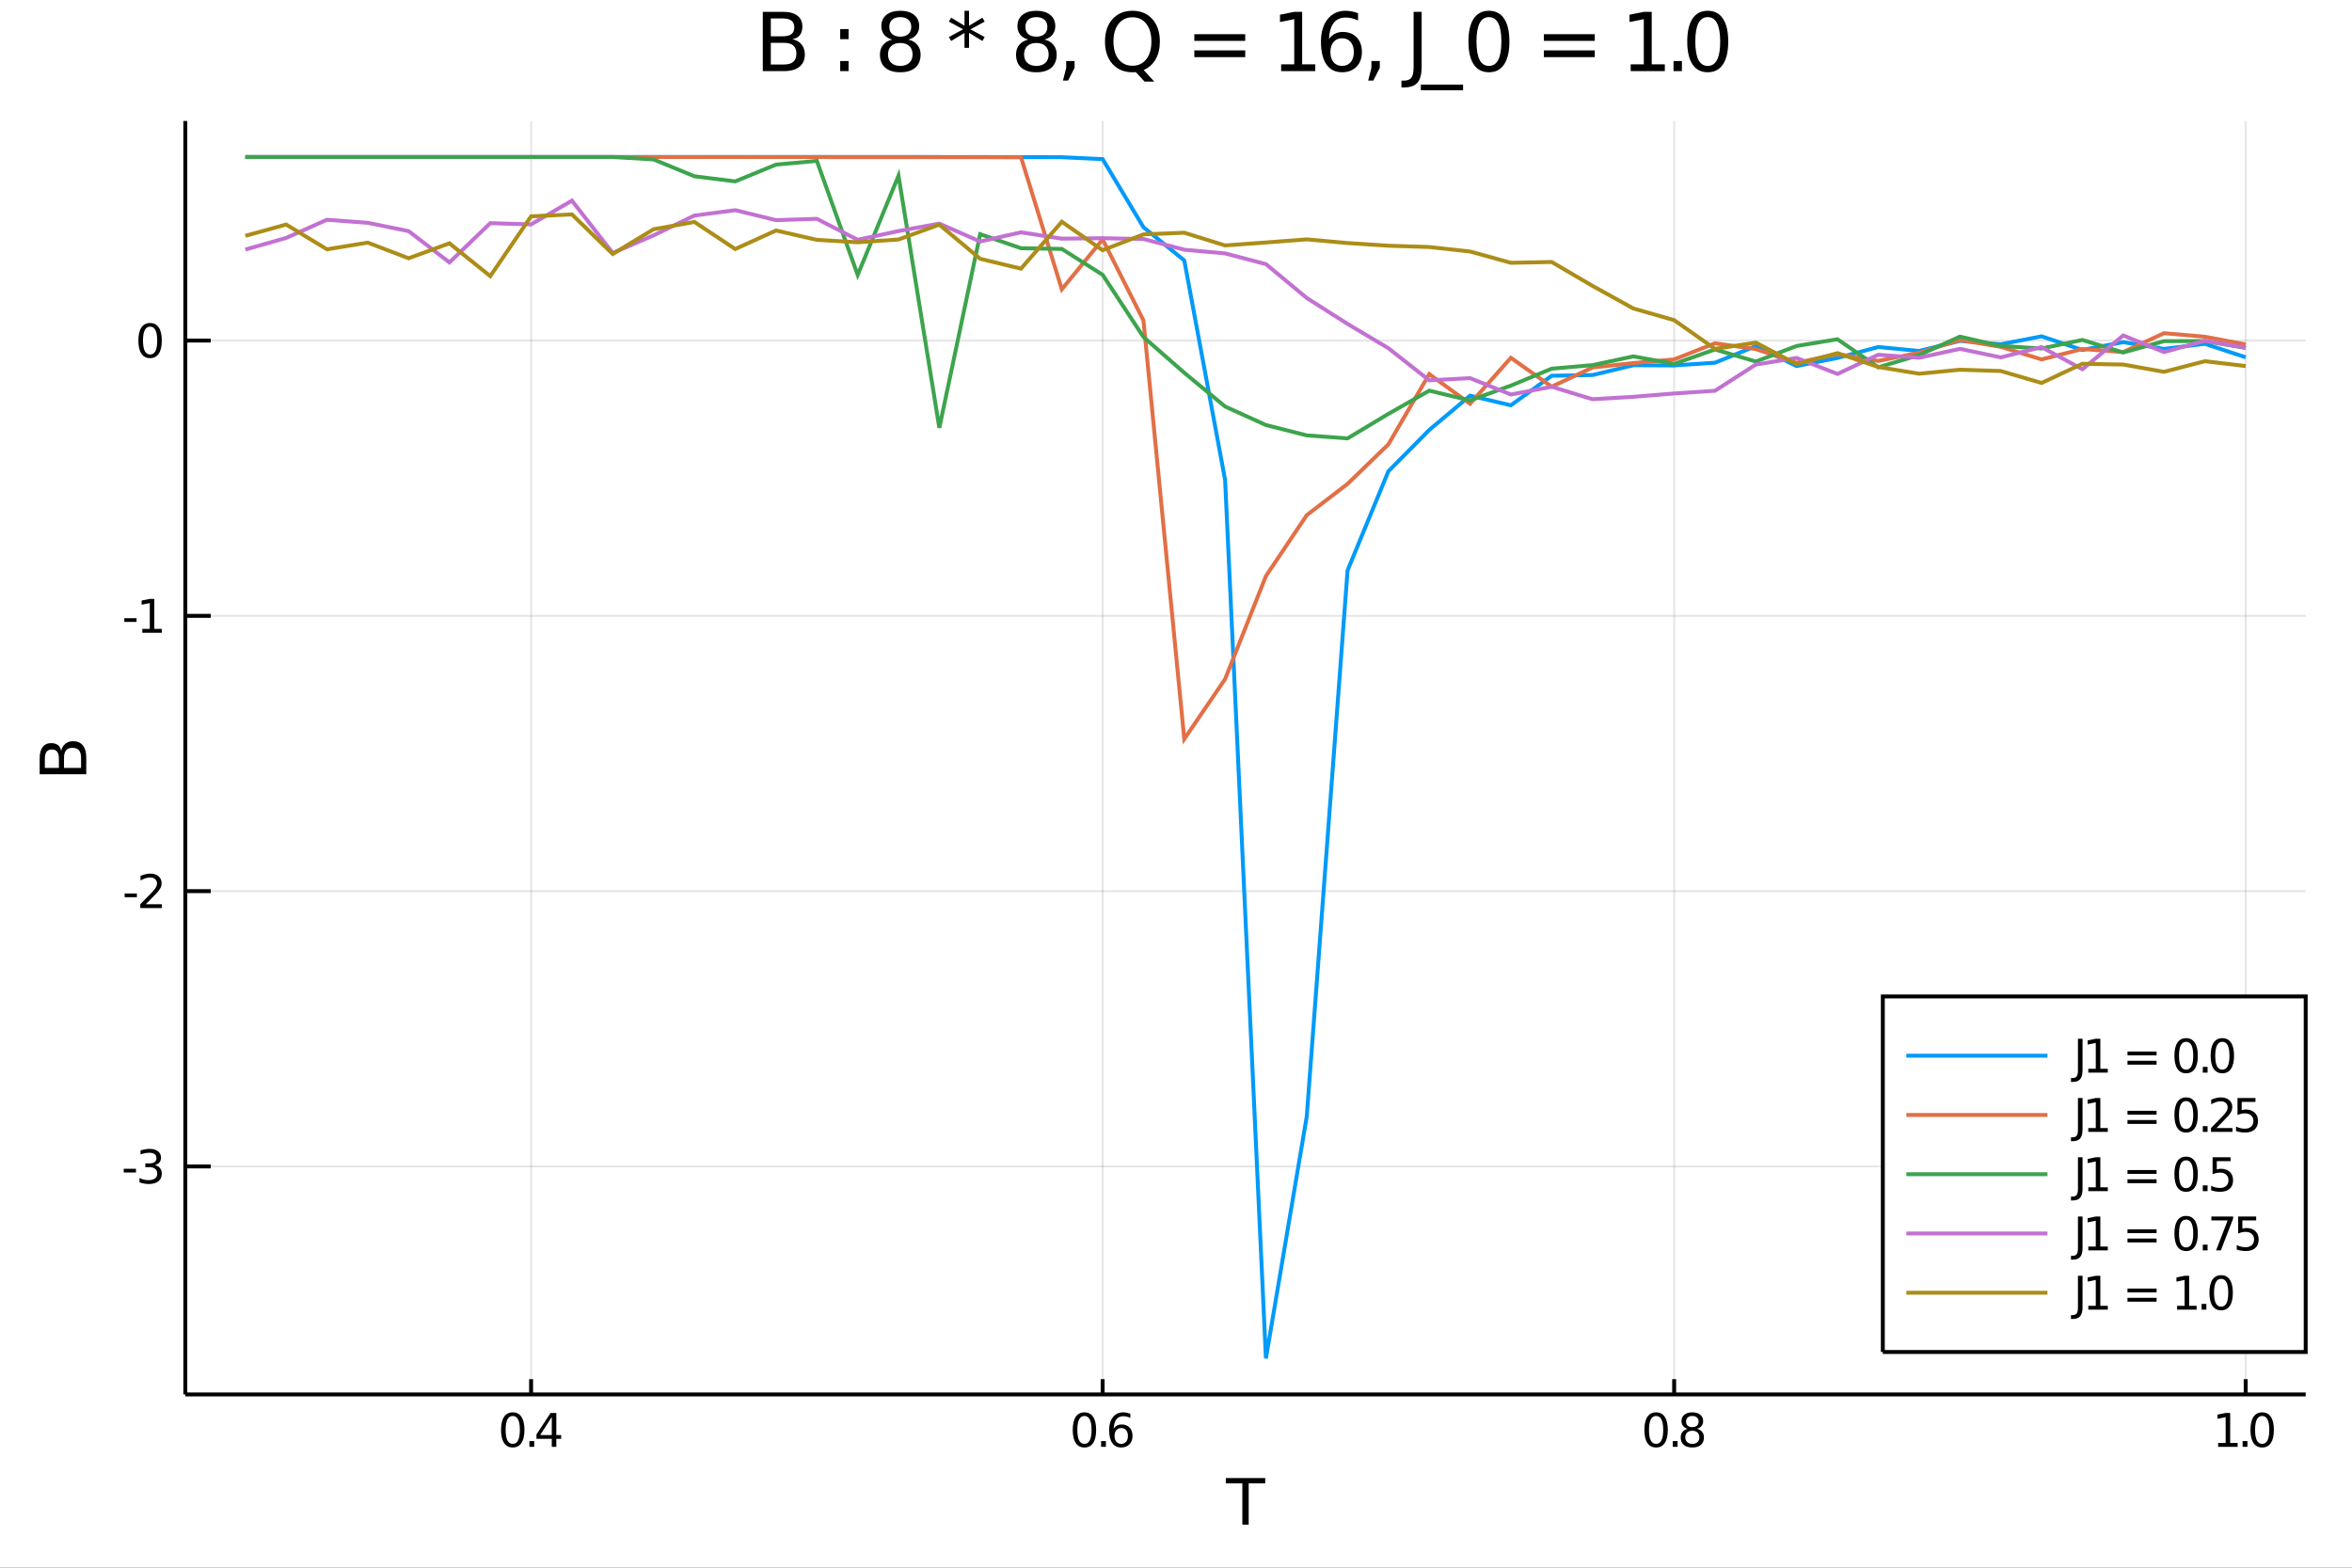 <?xml version="1.0" encoding="utf-8"?>
<svg xmlns="http://www.w3.org/2000/svg" xmlns:xlink="http://www.w3.org/1999/xlink" width="4800" height="3200" viewBox="0 0 19200 12800">
<rect x="0" y="0" width="19200" height="12800" fill="#333333" stroke="none"/>
<defs>
  <clipPath id="clip860">
    <rect x="0" y="0" width="19200" height="12800"/>
  </clipPath>
</defs>
<path clip-path="url(#clip860)" d="
M0 12800 L19200 12800 L19200 0 L0 0  Z
  " fill="#ffffff" fill-rule="evenodd" fill-opacity="1"/>
<defs>
  <clipPath id="clip861">
    <rect x="3840" y="0" width="13441" height="12800"/>
  </clipPath>
</defs>
<path clip-path="url(#clip860)" d="
M1512.82 11385.4 L18822 11385.4 L18822 987.777 L1512.82 987.777  Z
  " fill="#ffffff" fill-rule="evenodd" fill-opacity="1"/>
<defs>
  <clipPath id="clip862">
    <rect x="1512" y="987" width="17310" height="10399"/>
  </clipPath>
</defs>
<polyline clip-path="url(#clip862)" style="stroke:#000000; stroke-width:16; stroke-opacity:0.1; fill:none" points="
  4335.48,11385.4 4335.48,987.777 
  "/>
<polyline clip-path="url(#clip862)" style="stroke:#000000; stroke-width:16; stroke-opacity:0.1; fill:none" points="
  9001.04,11385.4 9001.04,987.777 
  "/>
<polyline clip-path="url(#clip862)" style="stroke:#000000; stroke-width:16; stroke-opacity:0.1; fill:none" points="
  13666.6,11385.4 13666.6,987.777 
  "/>
<polyline clip-path="url(#clip862)" style="stroke:#000000; stroke-width:16; stroke-opacity:0.1; fill:none" points="
  18332.2,11385.4 18332.2,987.777 
  "/>
<polyline clip-path="url(#clip862)" style="stroke:#000000; stroke-width:16; stroke-opacity:0.1; fill:none" points="
  1512.82,9523.8 18822,9523.8 
  "/>
<polyline clip-path="url(#clip862)" style="stroke:#000000; stroke-width:16; stroke-opacity:0.1; fill:none" points="
  1512.82,7276.05 18822,7276.05 
  "/>
<polyline clip-path="url(#clip862)" style="stroke:#000000; stroke-width:16; stroke-opacity:0.1; fill:none" points="
  1512.82,5028.3 18822,5028.3 
  "/>
<polyline clip-path="url(#clip862)" style="stroke:#000000; stroke-width:16; stroke-opacity:0.1; fill:none" points="
  1512.82,2780.55 18822,2780.55 
  "/>
<polyline clip-path="url(#clip860)" style="stroke:#000000; stroke-width:32; stroke-opacity:1; fill:none" points="
  1512.82,11385.4 18822,11385.4 
  "/>
<polyline clip-path="url(#clip860)" style="stroke:#000000; stroke-width:32; stroke-opacity:1; fill:none" points="
  1512.82,11385.4 1512.82,987.777 
  "/>
<polyline clip-path="url(#clip860)" style="stroke:#000000; stroke-width:32; stroke-opacity:1; fill:none" points="
  4335.48,11385.4 4335.48,11260.7 
  "/>
<polyline clip-path="url(#clip860)" style="stroke:#000000; stroke-width:32; stroke-opacity:1; fill:none" points="
  9001.04,11385.4 9001.04,11260.7 
  "/>
<polyline clip-path="url(#clip860)" style="stroke:#000000; stroke-width:32; stroke-opacity:1; fill:none" points="
  13666.6,11385.4 13666.6,11260.7 
  "/>
<polyline clip-path="url(#clip860)" style="stroke:#000000; stroke-width:32; stroke-opacity:1; fill:none" points="
  18332.2,11385.4 18332.2,11260.7 
  "/>
<polyline clip-path="url(#clip860)" style="stroke:#000000; stroke-width:32; stroke-opacity:1; fill:none" points="
  1512.82,9523.8 1720.53,9523.8 
  "/>
<polyline clip-path="url(#clip860)" style="stroke:#000000; stroke-width:32; stroke-opacity:1; fill:none" points="
  1512.82,7276.05 1720.53,7276.05 
  "/>
<polyline clip-path="url(#clip860)" style="stroke:#000000; stroke-width:32; stroke-opacity:1; fill:none" points="
  1512.82,5028.3 1720.53,5028.3 
  "/>
<polyline clip-path="url(#clip860)" style="stroke:#000000; stroke-width:32; stroke-opacity:1; fill:none" points="
  1512.82,2780.55 1720.53,2780.55 
  "/>
<path clip-path="url(#clip860)" d="M 0 0 M4185.67 11561.4 Q4156.78 11561.4 4142.15 11589.9 Q4127.71 11618.2 4127.71 11675.3 Q4127.71 11732.1 4142.15 11760.6 Q4156.78 11789 4185.67 11789 Q4214.74 11789 4229.19 11760.6 Q4243.82 11732.1 4243.82 11675.3 Q4243.82 11618.2 4229.19 11589.9 Q4214.74 11561.4 4185.67 11561.4 M4185.67 11531.7 Q4232.15 11531.7 4256.6 11568.6 Q4281.23 11605.3 4281.23 11675.3 Q4281.23 11745.1 4256.6 11781.9 Q4232.15 11818.6 4185.67 11818.6 Q4139.19 11818.6 4114.56 11781.9 Q4090.11 11745.1 4090.11 11675.3 Q4090.11 11605.3 4114.56 11568.6 Q4139.19 11531.7 4185.67 11531.7 Z" fill="#000000" fill-rule="evenodd" fill-opacity="1" /><path clip-path="url(#clip860)" d="M 0 0 M4321.78 11766.2 L4360.85 11766.2 L4360.85 11813.2 L4321.78 11813.2 L4321.78 11766.2 Z" fill="#000000" fill-rule="evenodd" fill-opacity="1" /><path clip-path="url(#clip860)" d="M 0 0 M4504.19 11569.3 L4409.74 11716.9 L4504.19 11716.9 L4504.19 11569.3 M4494.37 11536.7 L4541.41 11536.7 L4541.41 11716.9 L4580.85 11716.9 L4580.85 11748 L4541.41 11748 L4541.41 11813.2 L4504.19 11813.2 L4504.19 11748 L4379.37 11748 L4379.37 11711.9 L4494.37 11536.7 Z" fill="#000000" fill-rule="evenodd" fill-opacity="1" /><path clip-path="url(#clip860)" d="M 0 0 M8852.53 11561.4 Q8823.64 11561.4 8809.01 11589.9 Q8794.56 11618.2 8794.56 11675.3 Q8794.56 11732.1 8809.01 11760.6 Q8823.64 11789 8852.53 11789 Q8881.6 11789 8896.04 11760.6 Q8910.67 11732.1 8910.67 11675.3 Q8910.67 11618.2 8896.04 11589.9 Q8881.6 11561.4 8852.53 11561.4 M8852.53 11531.7 Q8899.01 11531.7 8923.45 11568.6 Q8948.08 11605.3 8948.08 11675.3 Q8948.08 11745.1 8923.45 11781.9 Q8899.01 11818.6 8852.53 11818.6 Q8806.04 11818.6 8781.42 11781.9 Q8756.97 11745.1 8756.97 11675.3 Q8756.97 11605.3 8781.42 11568.6 Q8806.04 11531.7 8852.53 11531.7 Z" fill="#000000" fill-rule="evenodd" fill-opacity="1" /><path clip-path="url(#clip860)" d="M 0 0 M8988.64 11766.2 L9027.71 11766.2 L9027.71 11813.2 L8988.64 11813.2 L8988.64 11766.2 Z" fill="#000000" fill-rule="evenodd" fill-opacity="1" /><path clip-path="url(#clip860)" d="M 0 0 M9152.89 11660.1 Q9127.71 11660.1 9112.9 11677.3 Q9098.27 11694.5 9098.27 11724.5 Q9098.27 11754.3 9112.9 11771.7 Q9127.71 11789 9152.89 11789 Q9178.08 11789 9192.71 11771.7 Q9207.52 11754.3 9207.52 11724.5 Q9207.52 11694.5 9192.71 11677.3 Q9178.08 11660.1 9152.89 11660.1 M9227.15 11542.8 L9227.15 11576.9 Q9213.08 11570.3 9198.64 11566.7 Q9184.38 11563.2 9170.3 11563.2 Q9133.27 11563.2 9113.64 11588.2 Q9094.19 11613.2 9091.41 11663.8 Q9102.34 11647.7 9118.82 11639.1 Q9135.3 11630.4 9155.12 11630.4 Q9196.78 11630.4 9220.86 11655.8 Q9245.12 11681 9245.12 11724.5 Q9245.12 11767.1 9219.93 11792.8 Q9194.75 11818.6 9152.89 11818.6 Q9104.93 11818.6 9079.56 11781.9 Q9054.19 11745.1 9054.19 11675.3 Q9054.19 11609.7 9085.3 11570.8 Q9116.41 11531.7 9168.82 11531.7 Q9182.89 11531.7 9197.15 11534.5 Q9211.6 11537.3 9227.15 11542.8 Z" fill="#000000" fill-rule="evenodd" fill-opacity="1" /><path clip-path="url(#clip860)" d="M 0 0 M13519.1 11561.4 Q13490.2 11561.4 13475.6 11589.9 Q13461.1 11618.2 13461.1 11675.3 Q13461.1 11732.1 13475.6 11760.6 Q13490.2 11789 13519.1 11789 Q13548.2 11789 13562.6 11760.6 Q13577.3 11732.1 13577.3 11675.3 Q13577.3 11618.2 13562.6 11589.9 Q13548.2 11561.4 13519.1 11561.4 M13519.1 11531.7 Q13565.6 11531.7 13590 11568.6 Q13614.7 11605.3 13614.7 11675.3 Q13614.7 11745.1 13590 11781.9 Q13565.6 11818.6 13519.1 11818.6 Q13472.6 11818.6 13448 11781.9 Q13423.5 11745.1 13423.5 11675.3 Q13423.5 11605.3 13448 11568.6 Q13472.6 11531.7 13519.1 11531.7 Z" fill="#000000" fill-rule="evenodd" fill-opacity="1" /><path clip-path="url(#clip860)" d="M 0 0 M13655.2 11766.2 L13694.3 11766.2 L13694.3 11813.2 L13655.2 11813.2 L13655.2 11766.2 Z" fill="#000000" fill-rule="evenodd" fill-opacity="1" /><path clip-path="url(#clip860)" d="M 0 0 M13814.8 11681.9 Q13788.2 11681.9 13772.8 11696.2 Q13757.6 11710.4 13757.6 11735.4 Q13757.6 11760.4 13772.8 11774.7 Q13788.2 11789 13814.8 11789 Q13841.5 11789 13856.9 11774.7 Q13872.3 11760.3 13872.3 11735.4 Q13872.3 11710.4 13856.9 11696.2 Q13841.7 11681.9 13814.8 11681.9 M13777.4 11666 Q13753.4 11660.1 13739.8 11643.6 Q13726.5 11627.1 13726.5 11603.4 Q13726.5 11570.3 13750 11551 Q13773.7 11531.7 13814.8 11531.7 Q13856.1 11531.7 13879.7 11551 Q13903.2 11570.3 13903.2 11603.4 Q13903.2 11627.1 13889.7 11643.6 Q13876.3 11660.1 13852.4 11666 Q13879.5 11672.3 13894.5 11690.6 Q13909.7 11709 13909.7 11735.4 Q13909.7 11775.6 13885 11797.1 Q13860.6 11818.6 13814.8 11818.6 Q13769.1 11818.6 13744.5 11797.1 Q13720 11775.6 13720 11735.4 Q13720 11709 13735.2 11690.6 Q13750.4 11672.3 13777.4 11666 M13763.7 11606.9 Q13763.7 11628.4 13777.1 11640.4 Q13790.6 11652.5 13814.8 11652.5 Q13838.9 11652.5 13852.4 11640.4 Q13866.1 11628.4 13866.1 11606.9 Q13866.1 11585.4 13852.4 11573.4 Q13838.9 11561.4 13814.8 11561.4 Q13790.6 11561.4 13777.1 11573.4 Q13763.7 11585.4 13763.7 11606.9 Z" fill="#000000" fill-rule="evenodd" fill-opacity="1" /><path clip-path="url(#clip860)" d="M 0 0 M18107.3 11781.7 L18168.5 11781.7 L18168.5 11570.8 L18102 11584.1 L18102 11550.1 L18168.1 11536.7 L18205.5 11536.7 L18205.5 11781.7 L18266.6 11781.7 L18266.6 11813.2 L18107.3 11813.2 L18107.3 11781.7 Z" fill="#000000" fill-rule="evenodd" fill-opacity="1" /><path clip-path="url(#clip860)" d="M 0 0 M18307.2 11766.2 L18346.2 11766.2 L18346.2 11813.2 L18307.2 11813.2 L18307.2 11766.2 Z" fill="#000000" fill-rule="evenodd" fill-opacity="1" /><path clip-path="url(#clip860)" d="M 0 0 M18466.8 11561.4 Q18437.9 11561.4 18423.3 11589.9 Q18408.8 11618.2 18408.8 11675.3 Q18408.8 11732.1 18423.3 11760.6 Q18437.9 11789 18466.8 11789 Q18495.9 11789 18510.3 11760.6 Q18524.9 11732.1 18524.9 11675.3 Q18524.9 11618.2 18510.3 11589.9 Q18495.9 11561.4 18466.8 11561.4 M18466.8 11531.7 Q18513.3 11531.7 18537.7 11568.6 Q18562.3 11605.3 18562.3 11675.3 Q18562.3 11745.1 18537.7 11781.9 Q18513.3 11818.6 18466.8 11818.6 Q18420.3 11818.6 18395.7 11781.9 Q18371.2 11745.1 18371.2 11675.3 Q18371.2 11605.3 18395.7 11568.6 Q18420.3 11531.7 18466.8 11531.7 Z" fill="#000000" fill-rule="evenodd" fill-opacity="1" /><path clip-path="url(#clip860)" d="M 0 0 M1010.08 9542.97 L1109.9 9542.97 L1109.9 9573.34 L1010.08 9573.34 L1010.08 9542.97 Z" fill="#000000" fill-rule="evenodd" fill-opacity="1" /><path clip-path="url(#clip860)" d="M 0 0 M1263.78 9512.97 Q1290.64 9518.71 1305.64 9536.86 Q1320.82 9555.01 1320.82 9581.67 Q1320.82 9622.6 1292.67 9645.01 Q1264.52 9667.41 1212.67 9667.41 Q1195.27 9667.41 1176.75 9663.89 Q1158.41 9660.56 1138.78 9653.71 L1138.78 9617.6 Q1154.34 9626.67 1172.86 9631.3 Q1191.38 9635.93 1211.56 9635.93 Q1246.75 9635.93 1265.08 9622.04 Q1283.6 9608.15 1283.6 9581.67 Q1283.6 9557.23 1266.38 9543.52 Q1249.34 9529.64 1218.78 9529.64 L1186.56 9529.64 L1186.56 9498.89 L1220.27 9498.89 Q1247.86 9498.89 1262.49 9487.97 Q1277.12 9476.86 1277.12 9456.12 Q1277.12 9434.82 1261.93 9423.52 Q1246.93 9412.04 1218.78 9412.04 Q1203.41 9412.04 1185.82 9415.38 Q1168.23 9418.71 1147.12 9425.75 L1147.12 9392.41 Q1168.41 9386.49 1186.93 9383.53 Q1205.64 9380.56 1222.12 9380.56 Q1264.71 9380.56 1289.52 9400.01 Q1314.34 9419.27 1314.34 9452.23 Q1314.34 9475.19 1301.19 9491.12 Q1288.04 9506.86 1263.78 9512.97 Z" fill="#000000" fill-rule="evenodd" fill-opacity="1" /><path clip-path="url(#clip860)" d="M 0 0 M1017.67 7295.22 L1117.49 7295.22 L1117.49 7325.59 L1017.67 7325.59 L1017.67 7295.22 Z" fill="#000000" fill-rule="evenodd" fill-opacity="1" /><path clip-path="url(#clip860)" d="M 0 0 M1190.27 7382.81 L1320.82 7382.81 L1320.82 7414.29 L1145.27 7414.29 L1145.27 7382.81 Q1166.56 7360.77 1203.23 7323.74 Q1240.08 7286.51 1249.52 7275.77 Q1267.49 7255.59 1274.52 7241.7 Q1281.75 7227.63 1281.75 7214.11 Q1281.75 7192.07 1266.19 7178.18 Q1250.82 7164.29 1226.01 7164.29 Q1208.41 7164.29 1188.78 7170.4 Q1169.34 7176.52 1147.12 7188.92 L1147.12 7151.14 Q1169.71 7142.07 1189.34 7137.44 Q1208.97 7132.81 1225.27 7132.81 Q1268.23 7132.81 1293.78 7154.29 Q1319.34 7175.77 1319.34 7211.7 Q1319.34 7228.74 1312.86 7244.11 Q1306.56 7259.29 1289.71 7280.03 Q1285.08 7285.4 1260.27 7311.14 Q1235.45 7336.7 1190.27 7382.81 Z" fill="#000000" fill-rule="evenodd" fill-opacity="1" /><path clip-path="url(#clip860)" d="M 0 0 M1014.71 5047.47 L1114.53 5047.47 L1114.53 5077.84 L1014.71 5077.84 L1014.71 5047.47 Z" fill="#000000" fill-rule="evenodd" fill-opacity="1" /><path clip-path="url(#clip860)" d="M 0 0 M1161.56 5135.06 L1222.67 5135.06 L1222.67 4924.14 L1156.19 4937.47 L1156.19 4903.39 L1222.3 4890.06 L1259.71 4890.06 L1259.71 5135.06 L1320.82 5135.06 L1320.82 5166.54 L1161.56 5166.54 L1161.56 5135.06 Z" fill="#000000" fill-rule="evenodd" fill-opacity="1" /><path clip-path="url(#clip860)" d="M 0 0 M1225.27 2666.94 Q1196.38 2666.94 1181.75 2695.46 Q1167.3 2723.79 1167.3 2780.83 Q1167.3 2837.68 1181.75 2866.2 Q1196.38 2894.53 1225.27 2894.53 Q1254.34 2894.53 1268.78 2866.2 Q1283.41 2837.68 1283.41 2780.83 Q1283.41 2723.79 1268.78 2695.46 Q1254.34 2666.94 1225.27 2666.94 M1225.27 2637.31 Q1271.75 2637.31 1296.19 2674.16 Q1320.82 2710.83 1320.82 2780.83 Q1320.82 2850.64 1296.19 2887.49 Q1271.75 2924.16 1225.27 2924.16 Q1178.78 2924.16 1154.15 2887.49 Q1129.71 2850.64 1129.71 2780.83 Q1129.71 2710.83 1154.15 2674.16 Q1178.78 2637.31 1225.27 2637.31 Z" fill="#000000" fill-rule="evenodd" fill-opacity="1" /><path clip-path="url(#clip860)" d="M 0 0 M6292.34 349.544 L6292.34 526.812 L6397.34 526.812 Q6450.16 526.812 6475.44 505.099 Q6501.04 483.062 6501.04 438.016 Q6501.04 392.646 6475.44 371.257 Q6450.16 349.544 6397.34 349.544 L6292.34 349.544 M6292.34 150.564 L6292.34 296.397 L6389.24 296.397 Q6437.2 296.397 6460.53 278.573 Q6484.19 260.425 6484.19 223.48 Q6484.19 186.86 6460.53 168.712 Q6437.2 150.564 6389.24 150.564 L6292.34 150.564 M6226.88 96.768 L6394.1 96.768 Q6468.96 96.768 6509.47 127.879 Q6549.98 158.99 6549.98 216.351 Q6549.98 260.749 6529.24 286.998 Q6508.5 313.248 6468.31 319.73 Q6516.6 330.1 6543.17 363.155 Q6570.07 395.887 6570.07 445.146 Q6570.07 509.96 6525.99 545.284 Q6481.92 580.608 6400.58 580.608 L6226.88 580.608 L6226.88 96.768 Z" fill="#000000" fill-rule="evenodd" fill-opacity="1" /><path clip-path="url(#clip860)" d="M 0 0 M6858.82 498.294 L6927.2 498.294 L6927.2 580.608 L6858.82 580.608 L6858.82 498.294 M6858.82 237.415 L6927.2 237.415 L6927.2 319.73 L6858.82 319.73 L6858.82 237.415 Z" fill="#000000" fill-rule="evenodd" fill-opacity="1" /><path clip-path="url(#clip860)" d="M 0 0 M7349.14 350.841 Q7302.47 350.841 7275.57 375.794 Q7249 400.748 7249 444.498 Q7249 488.247 7275.57 513.201 Q7302.47 538.155 7349.14 538.155 Q7395.81 538.155 7422.7 513.201 Q7449.6 487.923 7449.6 444.498 Q7449.6 400.748 7422.7 375.794 Q7396.13 350.841 7349.14 350.841 M7283.68 322.97 Q7241.55 312.6 7217.89 283.758 Q7194.56 254.915 7194.56 213.434 Q7194.56 155.425 7235.71 121.722 Q7277.19 88.018 7349.14 88.018 Q7421.41 88.018 7462.56 121.722 Q7503.72 155.425 7503.72 213.434 Q7503.72 254.915 7480.06 283.758 Q7456.73 312.6 7414.93 322.97 Q7462.24 333.989 7488.49 366.072 Q7515.06 398.155 7515.06 444.498 Q7515.06 514.821 7471.96 552.414 Q7429.18 590.006 7349.14 590.006 Q7269.09 590.006 7225.99 552.414 Q7183.21 514.821 7183.21 444.498 Q7183.21 398.155 7209.79 366.072 Q7236.36 333.989 7283.68 322.97 M7259.69 219.591 Q7259.69 257.184 7283.03 278.249 Q7306.69 299.313 7349.14 299.313 Q7391.27 299.313 7414.93 278.249 Q7438.91 257.184 7438.91 219.591 Q7438.91 181.999 7414.93 160.934 Q7391.27 139.87 7349.14 139.87 Q7306.69 139.87 7283.03 160.934 Q7259.69 181.999 7259.69 219.591 Z" fill="#000000" fill-rule="evenodd" fill-opacity="1" /><path clip-path="url(#clip860)" d="M 0 0 M8038.12 176.49 L7921.77 239.36 L8038.12 302.554 L8019.32 334.313 L7910.43 268.526 L7910.43 390.702 L7873.49 390.702 L7873.49 268.526 L7764.6 334.313 L7745.8 302.554 L7862.15 239.36 L7745.8 176.49 L7764.6 144.407 L7873.49 210.193 L7873.49 88.018 L7910.43 88.018 L7910.43 210.193 L8019.32 144.407 L8038.12 176.49 Z" fill="#000000" fill-rule="evenodd" fill-opacity="1" /><path clip-path="url(#clip860)" d="M 0 0 M8460.06 350.841 Q8413.39 350.841 8386.49 375.794 Q8359.92 400.748 8359.92 444.498 Q8359.92 488.247 8386.49 513.201 Q8413.39 538.155 8460.06 538.155 Q8506.73 538.155 8533.62 513.201 Q8560.52 487.923 8560.52 444.498 Q8560.52 400.748 8533.62 375.794 Q8507.05 350.841 8460.06 350.841 M8394.6 322.97 Q8352.47 312.6 8328.81 283.758 Q8305.48 254.915 8305.48 213.434 Q8305.48 155.425 8346.63 121.722 Q8388.11 88.018 8460.06 88.018 Q8532.33 88.018 8573.48 121.722 Q8614.64 155.425 8614.64 213.434 Q8614.64 254.915 8590.98 283.758 Q8567.65 312.6 8525.85 322.97 Q8573.16 333.989 8599.41 366.072 Q8625.98 398.155 8625.98 444.498 Q8625.98 514.821 8582.88 552.414 Q8540.1 590.006 8460.06 590.006 Q8380.01 590.006 8336.91 552.414 Q8294.13 514.821 8294.13 444.498 Q8294.13 398.155 8320.71 366.072 Q8347.28 333.989 8394.6 322.97 M8370.61 219.591 Q8370.61 257.184 8393.95 278.249 Q8417.61 299.313 8460.06 299.313 Q8502.19 299.313 8525.85 278.249 Q8549.83 257.184 8549.83 219.591 Q8549.83 181.999 8525.85 160.934 Q8502.19 139.87 8460.06 139.87 Q8417.61 139.87 8393.95 160.934 Q8370.61 181.999 8370.61 219.591 Z" fill="#000000" fill-rule="evenodd" fill-opacity="1" /><path clip-path="url(#clip860)" d="M 0 0 M8703.76 498.294 L8772.14 498.294 L8772.14 554.034 L8718.99 657.737 L8677.19 657.737 L8703.76 554.034 L8703.76 498.294 Z" fill="#000000" fill-rule="evenodd" fill-opacity="1" /><path clip-path="url(#clip860)" d="M 0 0 M9244.64 141.166 Q9173.34 141.166 9131.21 194.314 Q9089.41 247.462 9089.41 339.174 Q9089.41 430.563 9131.21 483.71 Q9173.34 536.858 9244.64 536.858 Q9315.93 536.858 9357.41 483.71 Q9399.22 430.563 9399.22 339.174 Q9399.22 247.462 9357.41 194.314 Q9315.93 141.166 9244.64 141.166 M9336.35 571.858 L9422.55 666.163 L9343.48 666.163 L9271.86 588.71 Q9261.17 589.358 9255.33 589.682 Q9249.82 590.006 9244.64 590.006 Q9142.56 590.006 9081.31 521.951 Q9020.38 453.572 9020.38 339.174 Q9020.38 224.453 9081.31 156.397 Q9142.56 88.018 9244.64 88.018 Q9346.4 88.018 9407.32 156.397 Q9468.25 224.453 9468.25 339.174 Q9468.25 423.433 9434.22 483.386 Q9400.52 543.34 9336.35 571.858 Z" fill="#000000" fill-rule="evenodd" fill-opacity="1" /><path clip-path="url(#clip860)" d="M 0 0 M9749.54 279.221 L10165 279.221 L10165 333.665 L9749.54 333.665 L9749.54 279.221 M9749.54 411.442 L10165 411.442 L10165 466.535 L9749.54 466.535 L9749.54 411.442 Z" fill="#000000" fill-rule="evenodd" fill-opacity="1" /><path clip-path="url(#clip860)" d="M 0 0 M10458.3 525.516 L10565.2 525.516 L10565.2 156.397 L10448.9 179.731 L10448.9 120.101 L10564.6 96.768 L10630 96.768 L10630 525.516 L10737 525.516 L10737 580.608 L10458.3 580.608 L10458.3 525.516 Z" fill="#000000" fill-rule="evenodd" fill-opacity="1" /><path clip-path="url(#clip860)" d="M 0 0 M10956.1 312.6 Q10912 312.6 10886.1 342.739 Q10860.5 372.878 10860.5 425.377 Q10860.5 477.553 10886.1 508.016 Q10912 538.155 10956.1 538.155 Q11000.1 538.155 11025.7 508.016 Q11051.7 477.553 11051.7 425.377 Q11051.7 372.878 11025.7 342.739 Q11000.1 312.6 10956.1 312.6 M11086 107.462 L11086 167.092 Q11061.4 155.425 11036.1 149.268 Q11011.2 143.11 10986.5 143.11 Q10921.7 143.11 10887.4 186.86 Q10853.3 230.61 10848.5 319.082 Q10867.6 290.887 10896.4 275.98 Q10925.3 260.749 10960 260.749 Q11032.9 260.749 11075 305.147 Q11117.5 349.22 11117.5 425.377 Q11117.5 499.914 11073.4 544.96 Q11029.3 590.006 10956.1 590.006 Q10872.1 590.006 10827.7 525.84 Q10783.3 461.349 10783.3 339.174 Q10783.3 224.453 10837.8 156.397 Q10892.2 88.018 10983.9 88.018 Q11008.6 88.018 11033.5 92.879 Q11058.8 97.74 11086 107.462 Z" fill="#000000" fill-rule="evenodd" fill-opacity="1" /><path clip-path="url(#clip860)" d="M 0 0 M11195.2 498.294 L11263.6 498.294 L11263.6 554.034 L11210.5 657.737 L11168.7 657.737 L11195.2 554.034 L11195.2 498.294 Z" fill="#000000" fill-rule="evenodd" fill-opacity="1" /><path clip-path="url(#clip860)" d="M 0 0 M11539.7 96.768 L11605.2 96.768 L11605.2 546.904 Q11605.2 634.404 11571.8 673.941 Q11538.7 713.478 11465.2 713.478 L11440.2 713.478 L11440.2 658.385 L11460.6 658.385 Q11504.1 658.385 11521.9 634.08 Q11539.7 609.775 11539.7 546.904 L11539.7 96.768 Z" fill="#000000" fill-rule="evenodd" fill-opacity="1" /><path clip-path="url(#clip860)" d="M 0 0 M11943.5 690.793 L11943.5 737.135 L11598.7 737.135 L11598.7 690.793 L11943.5 690.793 Z" fill="#000000" fill-rule="evenodd" fill-opacity="1" /><path clip-path="url(#clip860)" d="M 0 0 M12154.5 139.87 Q12103.9 139.87 12078.3 189.777 Q12053 239.36 12053 339.174 Q12053 438.664 12078.3 488.571 Q12103.9 538.155 12154.5 538.155 Q12205.4 538.155 12230.6 488.571 Q12256.2 438.664 12256.2 339.174 Q12256.2 239.36 12230.6 189.777 Q12205.4 139.87 12154.5 139.87 M12154.5 88.018 Q12235.8 88.018 12278.6 152.508 Q12321.7 216.675 12321.7 339.174 Q12321.7 461.349 12278.6 525.84 Q12235.8 590.006 12154.5 590.006 Q12073.1 590.006 12030 525.84 Q11987.3 461.349 11987.3 339.174 Q11987.3 216.675 12030 152.508 Q12073.1 88.018 12154.5 88.018 Z" fill="#000000" fill-rule="evenodd" fill-opacity="1" /><path clip-path="url(#clip860)" d="M 0 0 M12603 279.221 L13018.5 279.221 L13018.5 333.665 L12603 333.665 L12603 279.221 M12603 411.442 L13018.5 411.442 L13018.5 466.535 L12603 466.535 L12603 411.442 Z" fill="#000000" fill-rule="evenodd" fill-opacity="1" /><path clip-path="url(#clip860)" d="M 0 0 M13311.7 525.516 L13418.7 525.516 L13418.7 156.397 L13302.3 179.731 L13302.3 120.101 L13418 96.768 L13483.5 96.768 L13483.5 525.516 L13590.4 525.516 L13590.4 580.608 L13311.7 580.608 L13311.7 525.516 Z" fill="#000000" fill-rule="evenodd" fill-opacity="1" /><path clip-path="url(#clip860)" d="M 0 0 M13661.4 498.294 L13729.8 498.294 L13729.8 580.608 L13661.4 580.608 L13661.4 498.294 Z" fill="#000000" fill-rule="evenodd" fill-opacity="1" /><path clip-path="url(#clip860)" d="M 0 0 M13940.8 139.87 Q13890.2 139.87 13864.6 189.777 Q13839.3 239.36 13839.3 339.174 Q13839.3 438.664 13864.6 488.571 Q13890.2 538.155 13940.8 538.155 Q13991.6 538.155 14016.9 488.571 Q14042.5 438.664 14042.5 339.174 Q14042.5 239.36 14016.9 189.777 Q13991.6 139.87 13940.8 139.87 M13940.8 88.018 Q14022.1 88.018 14064.9 152.508 Q14108 216.675 14108 339.174 Q14108 461.349 14064.9 525.84 Q14022.1 590.006 13940.8 590.006 Q13859.4 590.006 13816.3 525.84 Q13773.5 461.349 13773.5 339.174 Q13773.5 216.675 13816.3 152.508 Q13859.4 88.018 13940.8 88.018 Z" fill="#000000" fill-rule="evenodd" fill-opacity="1" /><path clip-path="url(#clip860)" d="M 0 0 M10006.6 12068.2 L10328.2 12068.2 L10328.2 12111.5 L10193.3 12111.5 L10193.3 12448.4 L10141.6 12448.4 L10141.6 12111.5 L10006.6 12111.5 L10006.6 12068.2 Z" fill="#000000" fill-rule="evenodd" fill-opacity="1" /><path clip-path="url(#clip860)" d="M 0 0 M522.483 6270 L661.765 6270 L661.765 6187.5 Q661.765 6145.99 644.705 6126.13 Q627.39 6106.02 591.997 6106.02 Q556.349 6106.02 539.543 6126.13 Q522.483 6145.99 522.483 6187.5 L522.483 6270 M366.142 6270 L480.724 6270 L480.724 6193.86 Q480.724 6156.18 466.72 6137.85 Q452.461 6119.26 423.433 6119.26 Q394.66 6119.26 380.401 6137.85 Q366.142 6156.18 366.142 6193.86 L366.142 6270 M323.873 6321.43 L323.873 6190.05 Q323.873 6131.23 348.318 6099.4 Q372.762 6067.57 417.831 6067.57 Q452.715 6067.57 473.34 6083.87 Q493.965 6100.16 499.058 6131.74 Q507.206 6093.8 533.178 6072.92 Q558.895 6051.78 597.599 6051.78 Q648.524 6051.78 676.279 6086.41 Q704.033 6121.04 704.033 6184.95 L704.033 6321.43 L323.873 6321.43 Z" fill="#000000" fill-rule="evenodd" fill-opacity="1" /><polyline clip-path="url(#clip862)" style="stroke:#009af9; stroke-width:32; stroke-opacity:1; fill:none" points="
  2002.7,1282.05 2335.96,1282.05 2669.21,1282.05 3002.47,1282.05 3335.72,1282.05 3668.98,1282.05 4002.23,1282.06 4335.48,1282.06 4668.74,1282.06 5001.99,1282.07 
  5335.25,1282.08 5668.5,1282.09 6001.76,1282.11 6335.01,1282.14 6668.26,1282.17 7001.52,1282.22 7334.77,1282.3 7668.03,1282.42 8001.28,1282.61 8334.54,1282.93 
  8667.79,1283.71 9001.04,1299.05 9334.3,1855.24 9667.55,2126.36 10000.8,3918 10334.1,11091.2 10667.3,9116.48 11000.6,4656.96 11333.8,3847.98 11667.1,3510.69 
  12000.3,3230.78 12333.6,3309.17 12666.8,3067.91 13000.1,3062.17 13333.3,2982.13 13666.6,2983.74 13999.9,2961.4 14333.1,2826.17 14666.4,2988.74 14999.6,2922.44 
  15332.9,2833.39 15666.1,2865.38 15999.4,2783.36 16332.6,2810.89 16665.9,2746.19 16999.1,2857.52 17332.4,2793.54 17665.7,2848.83 17998.9,2807.21 18332.2,2917.24 
  
  "/>
<polyline clip-path="url(#clip862)" style="stroke:#e26f46; stroke-width:32; stroke-opacity:1; fill:none" points="
  2002.7,1282.05 2335.96,1282.05 2669.21,1282.05 3002.47,1282.05 3335.72,1282.05 3668.98,1282.05 4002.23,1282.06 4335.48,1282.06 4668.74,1282.06 5001.99,1282.07 
  5335.25,1282.08 5668.5,1282.09 6001.76,1282.11 6335.01,1282.14 6668.26,1282.17 7001.52,1282.23 7334.77,1282.34 7668.03,1282.51 8001.28,1282.77 8334.54,1283.54 
  8667.79,2362.13 9001.04,1954.65 9334.3,2616.03 9667.55,6034.05 10000.8,5544.52 10334.1,4703.59 10667.3,4206.23 11000.6,3950.68 11333.8,3627.74 11667.1,3054.66 
  12000.3,3296.69 12333.6,2921.45 12666.8,3157.16 13000.1,3000.57 13333.3,2964.41 13666.6,2934.58 13999.9,2803.06 14333.1,2850.09 14666.4,2962.4 14999.6,2891.3 
  15332.9,2946.75 15666.1,2880.39 15999.4,2776.53 16332.6,2831.67 16665.9,2934.52 16999.1,2849.58 17332.4,2874.67 17665.7,2720.53 17998.9,2749.44 18332.2,2811.87 
  
  "/>
<polyline clip-path="url(#clip862)" style="stroke:#3da44d; stroke-width:32; stroke-opacity:1; fill:none" points="
  2002.7,1282.05 2335.96,1282.05 2669.21,1282.05 3002.47,1282.05 3335.72,1282.05 3668.98,1282.06 4002.23,1282.06 4335.48,1282.06 4668.74,1282.07 5001.99,1282.09 
  5335.25,1301.75 5668.5,1439.21 6001.76,1481.04 6335.01,1343.92 6668.26,1313.71 7001.52,2244.68 7334.77,1434.97 7668.03,3493.43 8001.28,1911.82 8334.54,2026.71 
  8667.79,2032.5 9001.04,2243.77 9334.3,2751.58 9667.55,3043.66 10000.8,3319.24 10334.1,3470.44 10667.3,3554.86 11000.6,3579.47 11333.8,3379.06 11667.1,3189.82 
  12000.3,3269.71 12333.6,3148.22 12666.8,3010.28 13000.1,2981.2 13333.3,2909.86 13666.6,2971 13999.9,2853.27 14333.1,2951.85 14666.4,2824.85 14999.6,2769.89 
  15332.9,2998.75 15666.1,2899.56 15999.4,2748.32 16332.6,2824.92 16665.9,2845.27 16999.1,2775.63 17332.4,2878.21 17665.7,2785.29 17998.9,2784.91 18332.2,2840.46 
  
  "/>
<polyline clip-path="url(#clip862)" style="stroke:#c271d2; stroke-width:32; stroke-opacity:1; fill:none" points="
  2002.7,2037.51 2335.96,1942.68 2669.21,1794.27 3002.47,1819.24 3335.72,1887.19 3668.98,2142.78 4002.23,1822.08 4335.48,1832.17 4668.74,1638.39 5001.99,2065.85 
  5335.25,1921.82 5668.5,1759.96 6001.76,1716.13 6335.01,1797.48 6668.26,1786.65 7001.52,1957.76 7334.77,1886.74 7668.03,1825.74 8001.28,1972.01 8334.54,1896.92 
  8667.79,1948.42 9001.04,1944.92 9334.3,1951.48 9667.55,2038.85 10000.8,2069 10334.1,2156.48 10667.3,2433 11000.6,2644.91 11333.8,2843.05 11667.1,3105.17 
  12000.3,3087.36 12333.6,3221.13 12666.8,3157.78 13000.1,3259.62 13333.3,3239.89 13666.6,3212.8 13999.9,3190.5 14333.1,2976.51 14666.4,2922.59 14999.6,3053.23 
  15332.9,2896.56 15666.1,2920.96 15999.4,2848.24 16332.6,2918.07 16665.9,2834.07 16999.1,3014.77 17332.4,2739.05 17665.7,2874.79 17998.9,2782.14 18332.2,2838.52 
  
  "/>
<polyline clip-path="url(#clip862)" style="stroke:#ac8d18; stroke-width:32; stroke-opacity:1; fill:none" points="
  2002.7,1925.54 2335.96,1833.43 2669.21,2035.41 3002.47,1981.13 3335.72,2108.76 3668.98,1986.7 4002.23,2254.56 4335.48,1766.48 4668.74,1750.64 5001.99,2073.77 
  5335.25,1871.86 5668.5,1812.15 6001.76,2033.36 6335.01,1881.99 6668.26,1958.2 7001.52,1978.28 7334.77,1955.39 7668.03,1834.05 8001.28,2112.91 8334.54,2193.52 
  8667.79,1810.54 9001.04,2043.1 9334.3,1913.7 9667.55,1900.07 10000.8,2004.02 10334.1,1979.86 10667.3,1954.34 11000.6,1984.39 11333.8,2006.26 11667.1,2016.85 
  12000.3,2053.42 12333.6,2145.62 12666.8,2139.16 13000.1,2334.22 13333.3,2518.66 13666.6,2614.09 13999.9,2848.49 14333.1,2797.48 14666.4,2973.34 14999.6,2883.38 
  15332.9,2996.31 15666.1,3051.29 15999.4,3018.69 16332.6,3029.24 16665.9,3126.72 16999.1,2970.47 17332.4,2976.44 17665.7,3035.84 17998.9,2949.22 18332.2,2988.72 
  
  "/>
<path clip-path="url(#clip860)" d="
M15370 11038.9 L18822 11038.9 L18822 8135.81 L15370 8135.81  Z
  " fill="#ffffff" fill-rule="evenodd" fill-opacity="1"/>
<polyline clip-path="url(#clip860)" style="stroke:#000000; stroke-width:32; stroke-opacity:1; fill:none" points="
  15370,11038.9 18822,11038.9 18822,8135.81 15370,8135.81 15370,11038.9 
  "/>
<polyline clip-path="url(#clip860)" style="stroke:#009af9; stroke-width:32; stroke-opacity:1; fill:none" points="
  15562,8619.65 16714,8619.65 
  "/>
<path clip-path="url(#clip860)" d="M 0 0 M16962.9 8481.41 L17000.3 8481.41 L17000.3 8738.63 Q17000.3 8788.63 16981.2 8811.22 Q16962.3 8833.82 16920.3 8833.82 L16906 8833.82 L16906 8802.33 L16917.7 8802.33 Q16942.5 8802.33 16952.7 8788.45 Q16962.9 8774.56 16962.9 8738.63 L16962.9 8481.41 Z" fill="#000000" fill-rule="evenodd" fill-opacity="1" /><path clip-path="url(#clip860)" d="M 0 0 M17047.3 8726.41 L17108.4 8726.41 L17108.4 8515.48 L17041.9 8528.82 L17041.9 8494.74 L17108.1 8481.41 L17145.5 8481.41 L17145.5 8726.41 L17206.6 8726.41 L17206.6 8757.89 L17047.3 8757.89 L17047.3 8726.41 Z" fill="#000000" fill-rule="evenodd" fill-opacity="1" /><path clip-path="url(#clip860)" d="M 0 0 M17367.3 8585.67 L17604.7 8585.67 L17604.7 8616.78 L17367.3 8616.78 L17367.3 8585.67 M17367.3 8661.22 L17604.7 8661.22 L17604.7 8692.71 L17367.3 8692.71 L17367.3 8661.22 Z" fill="#000000" fill-rule="evenodd" fill-opacity="1" /><path clip-path="url(#clip860)" d="M 0 0 M17845.8 8506.04 Q17816.9 8506.04 17802.3 8534.56 Q17787.9 8562.89 17787.9 8619.93 Q17787.9 8676.78 17802.3 8705.3 Q17816.9 8733.63 17845.8 8733.63 Q17874.9 8733.63 17889.3 8705.3 Q17904 8676.78 17904 8619.93 Q17904 8562.89 17889.3 8534.56 Q17874.9 8506.04 17845.8 8506.04 M17845.8 8476.41 Q17892.3 8476.41 17916.8 8513.26 Q17941.4 8549.93 17941.4 8619.93 Q17941.4 8689.74 17916.8 8726.59 Q17892.3 8763.26 17845.8 8763.26 Q17799.3 8763.26 17774.7 8726.59 Q17750.3 8689.74 17750.3 8619.93 Q17750.3 8549.93 17774.7 8513.26 Q17799.3 8476.41 17845.8 8476.41 Z" fill="#000000" fill-rule="evenodd" fill-opacity="1" /><path clip-path="url(#clip860)" d="M 0 0 M17981.9 8710.85 L18021 8710.85 L18021 8757.89 L17981.9 8757.89 L17981.9 8710.85 Z" fill="#000000" fill-rule="evenodd" fill-opacity="1" /><path clip-path="url(#clip860)" d="M 0 0 M18141.6 8506.04 Q18112.7 8506.04 18098 8534.56 Q18083.6 8562.89 18083.6 8619.93 Q18083.6 8676.78 18098 8705.3 Q18112.7 8733.63 18141.6 8733.63 Q18170.6 8733.63 18185.1 8705.3 Q18199.7 8676.78 18199.7 8619.93 Q18199.7 8562.89 18185.1 8534.56 Q18170.6 8506.04 18141.6 8506.04 M18141.6 8476.41 Q18188 8476.41 18212.5 8513.26 Q18237.1 8549.93 18237.1 8619.93 Q18237.1 8689.74 18212.5 8726.59 Q18188 8763.26 18141.6 8763.26 Q18095.1 8763.26 18070.5 8726.59 Q18046 8689.74 18046 8619.93 Q18046 8549.93 18070.5 8513.26 Q18095.1 8476.41 18141.6 8476.41 Z" fill="#000000" fill-rule="evenodd" fill-opacity="1" /><polyline clip-path="url(#clip860)" style="stroke:#e26f46; stroke-width:32; stroke-opacity:1; fill:none" points="
  15562,9103.49 16714,9103.49 
  "/>
<path clip-path="url(#clip860)" d="M 0 0 M16962.9 8965.25 L17000.3 8965.25 L17000.3 9222.47 Q17000.3 9272.47 16981.2 9295.06 Q16962.3 9317.66 16920.3 9317.66 L16906 9317.66 L16906 9286.17 L16917.7 9286.17 Q16942.5 9286.17 16952.7 9272.29 Q16962.9 9258.4 16962.9 9222.47 L16962.9 8965.25 Z" fill="#000000" fill-rule="evenodd" fill-opacity="1" /><path clip-path="url(#clip860)" d="M 0 0 M17047.3 9210.25 L17108.4 9210.25 L17108.4 8999.32 L17041.9 9012.66 L17041.9 8978.58 L17108.1 8965.25 L17145.5 8965.25 L17145.5 9210.25 L17206.6 9210.25 L17206.6 9241.73 L17047.3 9241.73 L17047.3 9210.25 Z" fill="#000000" fill-rule="evenodd" fill-opacity="1" /><path clip-path="url(#clip860)" d="M 0 0 M17367.3 9069.51 L17604.7 9069.51 L17604.7 9100.62 L17367.3 9100.62 L17367.3 9069.51 M17367.3 9145.06 L17604.7 9145.06 L17604.7 9176.55 L17367.3 9176.55 L17367.3 9145.06 Z" fill="#000000" fill-rule="evenodd" fill-opacity="1" /><path clip-path="url(#clip860)" d="M 0 0 M17845.8 8989.88 Q17816.9 8989.88 17802.3 9018.4 Q17787.9 9046.73 17787.9 9103.77 Q17787.9 9160.62 17802.3 9189.14 Q17816.9 9217.47 17845.8 9217.47 Q17874.9 9217.47 17889.3 9189.14 Q17904 9160.62 17904 9103.77 Q17904 9046.73 17889.3 9018.4 Q17874.9 8989.88 17845.8 8989.88 M17845.8 8960.25 Q17892.3 8960.25 17916.8 8997.1 Q17941.4 9033.77 17941.4 9103.77 Q17941.4 9173.58 17916.8 9210.43 Q17892.3 9247.1 17845.8 9247.1 Q17799.3 9247.1 17774.7 9210.43 Q17750.3 9173.58 17750.3 9103.77 Q17750.3 9033.77 17774.7 8997.1 Q17799.3 8960.25 17845.8 8960.25 Z" fill="#000000" fill-rule="evenodd" fill-opacity="1" /><path clip-path="url(#clip860)" d="M 0 0 M17981.9 9194.69 L18021 9194.69 L18021 9241.73 L17981.9 9241.73 L17981.9 9194.69 Z" fill="#000000" fill-rule="evenodd" fill-opacity="1" /><path clip-path="url(#clip860)" d="M 0 0 M18093.8 9210.25 L18224.3 9210.25 L18224.3 9241.73 L18048.8 9241.73 L18048.8 9210.25 Q18070.1 9188.21 18106.8 9151.17 Q18143.6 9113.95 18153 9103.21 Q18171 9083.03 18178 9069.14 Q18185.3 9055.06 18185.3 9041.55 Q18185.3 9019.51 18169.7 9005.62 Q18154.3 8991.73 18129.5 8991.73 Q18111.9 8991.73 18092.3 8997.84 Q18072.9 9003.95 18050.6 9016.36 L18050.6 8978.58 Q18073.2 8969.51 18092.9 8964.88 Q18112.5 8960.25 18128.8 8960.25 Q18171.8 8960.25 18197.3 8981.73 Q18222.9 9003.21 18222.9 9039.14 Q18222.9 9056.18 18216.4 9071.55 Q18210.1 9086.73 18193.2 9107.47 Q18188.6 9112.84 18163.8 9138.58 Q18139 9164.14 18093.8 9210.25 Z" fill="#000000" fill-rule="evenodd" fill-opacity="1" /><path clip-path="url(#clip860)" d="M 0 0 M18265.3 8965.25 L18412.1 8965.25 L18412.1 8996.73 L18299.5 8996.73 L18299.5 9064.51 Q18307.7 9061.73 18315.8 9060.43 Q18324 9058.95 18332.1 9058.95 Q18378.4 9058.95 18405.5 9084.32 Q18432.5 9109.69 18432.5 9153.03 Q18432.5 9197.66 18404.7 9222.47 Q18376.9 9247.1 18326.4 9247.1 Q18309 9247.1 18290.8 9244.14 Q18272.9 9241.17 18253.6 9235.25 L18253.6 9197.66 Q18270.3 9206.73 18288 9211.17 Q18305.8 9215.62 18325.6 9215.62 Q18357.7 9215.62 18376.4 9198.77 Q18395.1 9181.92 18395.1 9153.03 Q18395.1 9124.14 18376.4 9107.29 Q18357.7 9090.43 18325.6 9090.43 Q18310.6 9090.43 18295.6 9093.77 Q18280.8 9097.1 18265.3 9104.14 L18265.3 8965.25 Z" fill="#000000" fill-rule="evenodd" fill-opacity="1" /><polyline clip-path="url(#clip860)" style="stroke:#3da44d; stroke-width:32; stroke-opacity:1; fill:none" points="
  15562,9587.33 16714,9587.33 
  "/>
<path clip-path="url(#clip860)" d="M 0 0 M16962.9 9449.09 L17000.3 9449.09 L17000.3 9706.31 Q17000.3 9756.31 16981.2 9778.9 Q16962.3 9801.5 16920.3 9801.5 L16906 9801.5 L16906 9770.01 L16917.7 9770.01 Q16942.5 9770.01 16952.7 9756.13 Q16962.9 9742.24 16962.9 9706.31 L16962.9 9449.09 Z" fill="#000000" fill-rule="evenodd" fill-opacity="1" /><path clip-path="url(#clip860)" d="M 0 0 M17047.3 9694.09 L17108.4 9694.09 L17108.4 9483.16 L17041.9 9496.5 L17041.9 9462.42 L17108.1 9449.09 L17145.5 9449.09 L17145.5 9694.09 L17206.6 9694.09 L17206.6 9725.57 L17047.3 9725.57 L17047.3 9694.09 Z" fill="#000000" fill-rule="evenodd" fill-opacity="1" /><path clip-path="url(#clip860)" d="M 0 0 M17367.3 9553.35 L17604.7 9553.35 L17604.7 9584.46 L17367.3 9584.46 L17367.3 9553.35 M17367.3 9628.9 L17604.7 9628.9 L17604.7 9660.39 L17367.3 9660.39 L17367.3 9628.9 Z" fill="#000000" fill-rule="evenodd" fill-opacity="1" /><path clip-path="url(#clip860)" d="M 0 0 M17845.8 9473.72 Q17816.9 9473.72 17802.3 9502.24 Q17787.9 9530.57 17787.9 9587.61 Q17787.9 9644.46 17802.3 9672.98 Q17816.9 9701.31 17845.8 9701.31 Q17874.9 9701.31 17889.3 9672.98 Q17904 9644.46 17904 9587.61 Q17904 9530.57 17889.3 9502.24 Q17874.9 9473.72 17845.8 9473.72 M17845.8 9444.09 Q17892.3 9444.09 17916.8 9480.94 Q17941.4 9517.61 17941.4 9587.61 Q17941.4 9657.42 17916.8 9694.27 Q17892.3 9730.94 17845.8 9730.94 Q17799.3 9730.94 17774.7 9694.27 Q17750.3 9657.42 17750.3 9587.61 Q17750.3 9517.61 17774.7 9480.94 Q17799.3 9444.09 17845.8 9444.09 Z" fill="#000000" fill-rule="evenodd" fill-opacity="1" /><path clip-path="url(#clip860)" d="M 0 0 M17981.9 9678.53 L18021 9678.53 L18021 9725.57 L17981.9 9725.57 L17981.9 9678.53 Z" fill="#000000" fill-rule="evenodd" fill-opacity="1" /><path clip-path="url(#clip860)" d="M 0 0 M18061.9 9449.09 L18208.8 9449.09 L18208.8 9480.57 L18096.2 9480.57 L18096.2 9548.35 Q18104.3 9545.57 18112.5 9544.27 Q18120.6 9542.79 18128.8 9542.79 Q18175.1 9542.79 18202.1 9568.16 Q18229.2 9593.53 18229.2 9636.87 Q18229.2 9681.5 18201.4 9706.31 Q18173.6 9730.94 18123 9730.94 Q18105.6 9730.94 18087.5 9727.98 Q18069.5 9725.01 18050.3 9719.09 L18050.3 9681.5 Q18066.9 9690.57 18084.7 9695.01 Q18102.5 9699.46 18122.3 9699.46 Q18154.3 9699.46 18173 9682.61 Q18191.8 9665.76 18191.8 9636.87 Q18191.8 9607.98 18173 9591.13 Q18154.3 9574.27 18122.3 9574.27 Q18107.3 9574.27 18092.3 9577.61 Q18077.5 9580.94 18061.9 9587.98 L18061.9 9449.09 Z" fill="#000000" fill-rule="evenodd" fill-opacity="1" /><polyline clip-path="url(#clip860)" style="stroke:#c271d2; stroke-width:32; stroke-opacity:1; fill:none" points="
  15562,10071.2 16714,10071.2 
  "/>
<path clip-path="url(#clip860)" d="M 0 0 M16962.9 9932.93 L17000.3 9932.93 L17000.3 10190.2 Q17000.3 10240.2 16981.2 10262.7 Q16962.3 10285.3 16920.3 10285.3 L16906 10285.3 L16906 10253.9 L16917.7 10253.9 Q16942.5 10253.9 16952.7 10240 Q16962.9 10226.1 16962.9 10190.2 L16962.9 9932.93 Z" fill="#000000" fill-rule="evenodd" fill-opacity="1" /><path clip-path="url(#clip860)" d="M 0 0 M17047.3 10177.9 L17108.4 10177.9 L17108.4 9967 L17041.9 9980.34 L17041.9 9946.26 L17108.1 9932.93 L17145.5 9932.93 L17145.5 10177.9 L17206.6 10177.9 L17206.6 10209.4 L17047.3 10209.4 L17047.3 10177.9 Z" fill="#000000" fill-rule="evenodd" fill-opacity="1" /><path clip-path="url(#clip860)" d="M 0 0 M17367.3 10037.2 L17604.7 10037.2 L17604.7 10068.3 L17367.3 10068.3 L17367.3 10037.2 M17367.3 10112.7 L17604.7 10112.7 L17604.7 10144.2 L17367.3 10144.2 L17367.3 10112.7 Z" fill="#000000" fill-rule="evenodd" fill-opacity="1" /><path clip-path="url(#clip860)" d="M 0 0 M17845.8 9957.56 Q17816.9 9957.56 17802.3 9986.08 Q17787.9 10014.4 17787.9 10071.4 Q17787.9 10128.3 17802.3 10156.8 Q17816.9 10185.2 17845.8 10185.2 Q17874.9 10185.2 17889.3 10156.8 Q17904 10128.3 17904 10071.4 Q17904 10014.4 17889.3 9986.08 Q17874.9 9957.56 17845.8 9957.56 M17845.8 9927.93 Q17892.3 9927.93 17916.8 9964.78 Q17941.4 10001.4 17941.4 10071.4 Q17941.4 10141.3 17916.8 10178.1 Q17892.3 10214.8 17845.8 10214.8 Q17799.3 10214.8 17774.7 10178.1 Q17750.3 10141.3 17750.3 10071.4 Q17750.3 10001.4 17774.7 9964.78 Q17799.3 9927.93 17845.8 9927.93 Z" fill="#000000" fill-rule="evenodd" fill-opacity="1" /><path clip-path="url(#clip860)" d="M 0 0 M17981.9 10162.4 L18021 10162.4 L18021 10209.4 L17981.9 10209.4 L17981.9 10162.4 Z" fill="#000000" fill-rule="evenodd" fill-opacity="1" /><path clip-path="url(#clip860)" d="M 0 0 M18052.1 9932.93 L18229.9 9932.93 L18229.9 9948.86 L18129.5 10209.4 L18090.5 10209.4 L18184.9 9964.41 L18052.1 9964.41 L18052.1 9932.93 Z" fill="#000000" fill-rule="evenodd" fill-opacity="1" /><path clip-path="url(#clip860)" d="M 0 0 M18270.8 9932.93 L18417.7 9932.93 L18417.7 9964.41 L18305.1 9964.41 L18305.1 10032.2 Q18313.2 10029.4 18321.4 10028.1 Q18329.5 10026.6 18337.7 10026.6 Q18384 10026.6 18411 10052 Q18438 10077.4 18438 10120.7 Q18438 10165.3 18410.3 10190.2 Q18382.5 10214.8 18331.9 10214.8 Q18314.5 10214.8 18296.4 10211.8 Q18278.4 10208.9 18259.2 10202.9 L18259.2 10165.3 Q18275.8 10174.4 18293.6 10178.9 Q18311.4 10183.3 18331.2 10183.3 Q18363.2 10183.3 18381.9 10166.4 Q18400.6 10149.6 18400.6 10120.7 Q18400.6 10091.8 18381.9 10075 Q18363.2 10058.1 18331.2 10058.1 Q18316.2 10058.1 18301.2 10061.4 Q18286.4 10064.8 18270.8 10071.8 L18270.8 9932.93 Z" fill="#000000" fill-rule="evenodd" fill-opacity="1" /><polyline clip-path="url(#clip860)" style="stroke:#ac8d18; stroke-width:32; stroke-opacity:1; fill:none" points="
  15562,10555 16714,10555 
  "/>
<path clip-path="url(#clip860)" d="M 0 0 M16962.9 10416.8 L17000.3 10416.8 L17000.3 10674 Q17000.3 10724 16981.2 10746.6 Q16962.3 10769.2 16920.3 10769.2 L16906 10769.2 L16906 10737.7 L16917.7 10737.7 Q16942.5 10737.7 16952.7 10723.8 Q16962.9 10709.9 16962.9 10674 L16962.9 10416.8 Z" fill="#000000" fill-rule="evenodd" fill-opacity="1" /><path clip-path="url(#clip860)" d="M 0 0 M17047.3 10661.8 L17108.4 10661.8 L17108.4 10450.8 L17041.9 10464.2 L17041.9 10430.1 L17108.1 10416.8 L17145.5 10416.8 L17145.5 10661.8 L17206.6 10661.8 L17206.6 10693.3 L17047.3 10693.3 L17047.3 10661.8 Z" fill="#000000" fill-rule="evenodd" fill-opacity="1" /><path clip-path="url(#clip860)" d="M 0 0 M17367.3 10521 L17604.7 10521 L17604.7 10552.1 L17367.3 10552.1 L17367.3 10521 M17367.3 10596.6 L17604.7 10596.6 L17604.7 10628.1 L17367.3 10628.1 L17367.3 10596.6 Z" fill="#000000" fill-rule="evenodd" fill-opacity="1" /><path clip-path="url(#clip860)" d="M 0 0 M17772.3 10661.8 L17833.4 10661.8 L17833.4 10450.8 L17766.9 10464.2 L17766.9 10430.1 L17833.1 10416.8 L17870.5 10416.8 L17870.5 10661.8 L17931.6 10661.8 L17931.6 10693.3 L17772.3 10693.3 L17772.3 10661.8 Z" fill="#000000" fill-rule="evenodd" fill-opacity="1" /><path clip-path="url(#clip860)" d="M 0 0 M17972.1 10646.2 L18011.2 10646.2 L18011.2 10693.3 L17972.1 10693.3 L17972.1 10646.2 Z" fill="#000000" fill-rule="evenodd" fill-opacity="1" /><path clip-path="url(#clip860)" d="M 0 0 M18131.8 10441.4 Q18102.9 10441.4 18088.2 10469.9 Q18073.8 10498.3 18073.8 10555.3 Q18073.8 10612.1 18088.2 10640.7 Q18102.9 10669 18131.8 10669 Q18160.8 10669 18175.3 10640.7 Q18189.9 10612.1 18189.9 10555.3 Q18189.9 10498.3 18175.3 10469.9 Q18160.8 10441.4 18131.8 10441.4 M18131.8 10411.8 Q18178.2 10411.8 18202.7 10448.6 Q18227.3 10485.3 18227.3 10555.3 Q18227.3 10625.1 18202.7 10662 Q18178.2 10698.6 18131.8 10698.6 Q18085.3 10698.6 18060.6 10662 Q18036.2 10625.1 18036.2 10555.3 Q18036.2 10485.3 18060.6 10448.6 Q18085.3 10411.8 18131.8 10411.8 Z" fill="#000000" fill-rule="evenodd" fill-opacity="1" /></svg>
